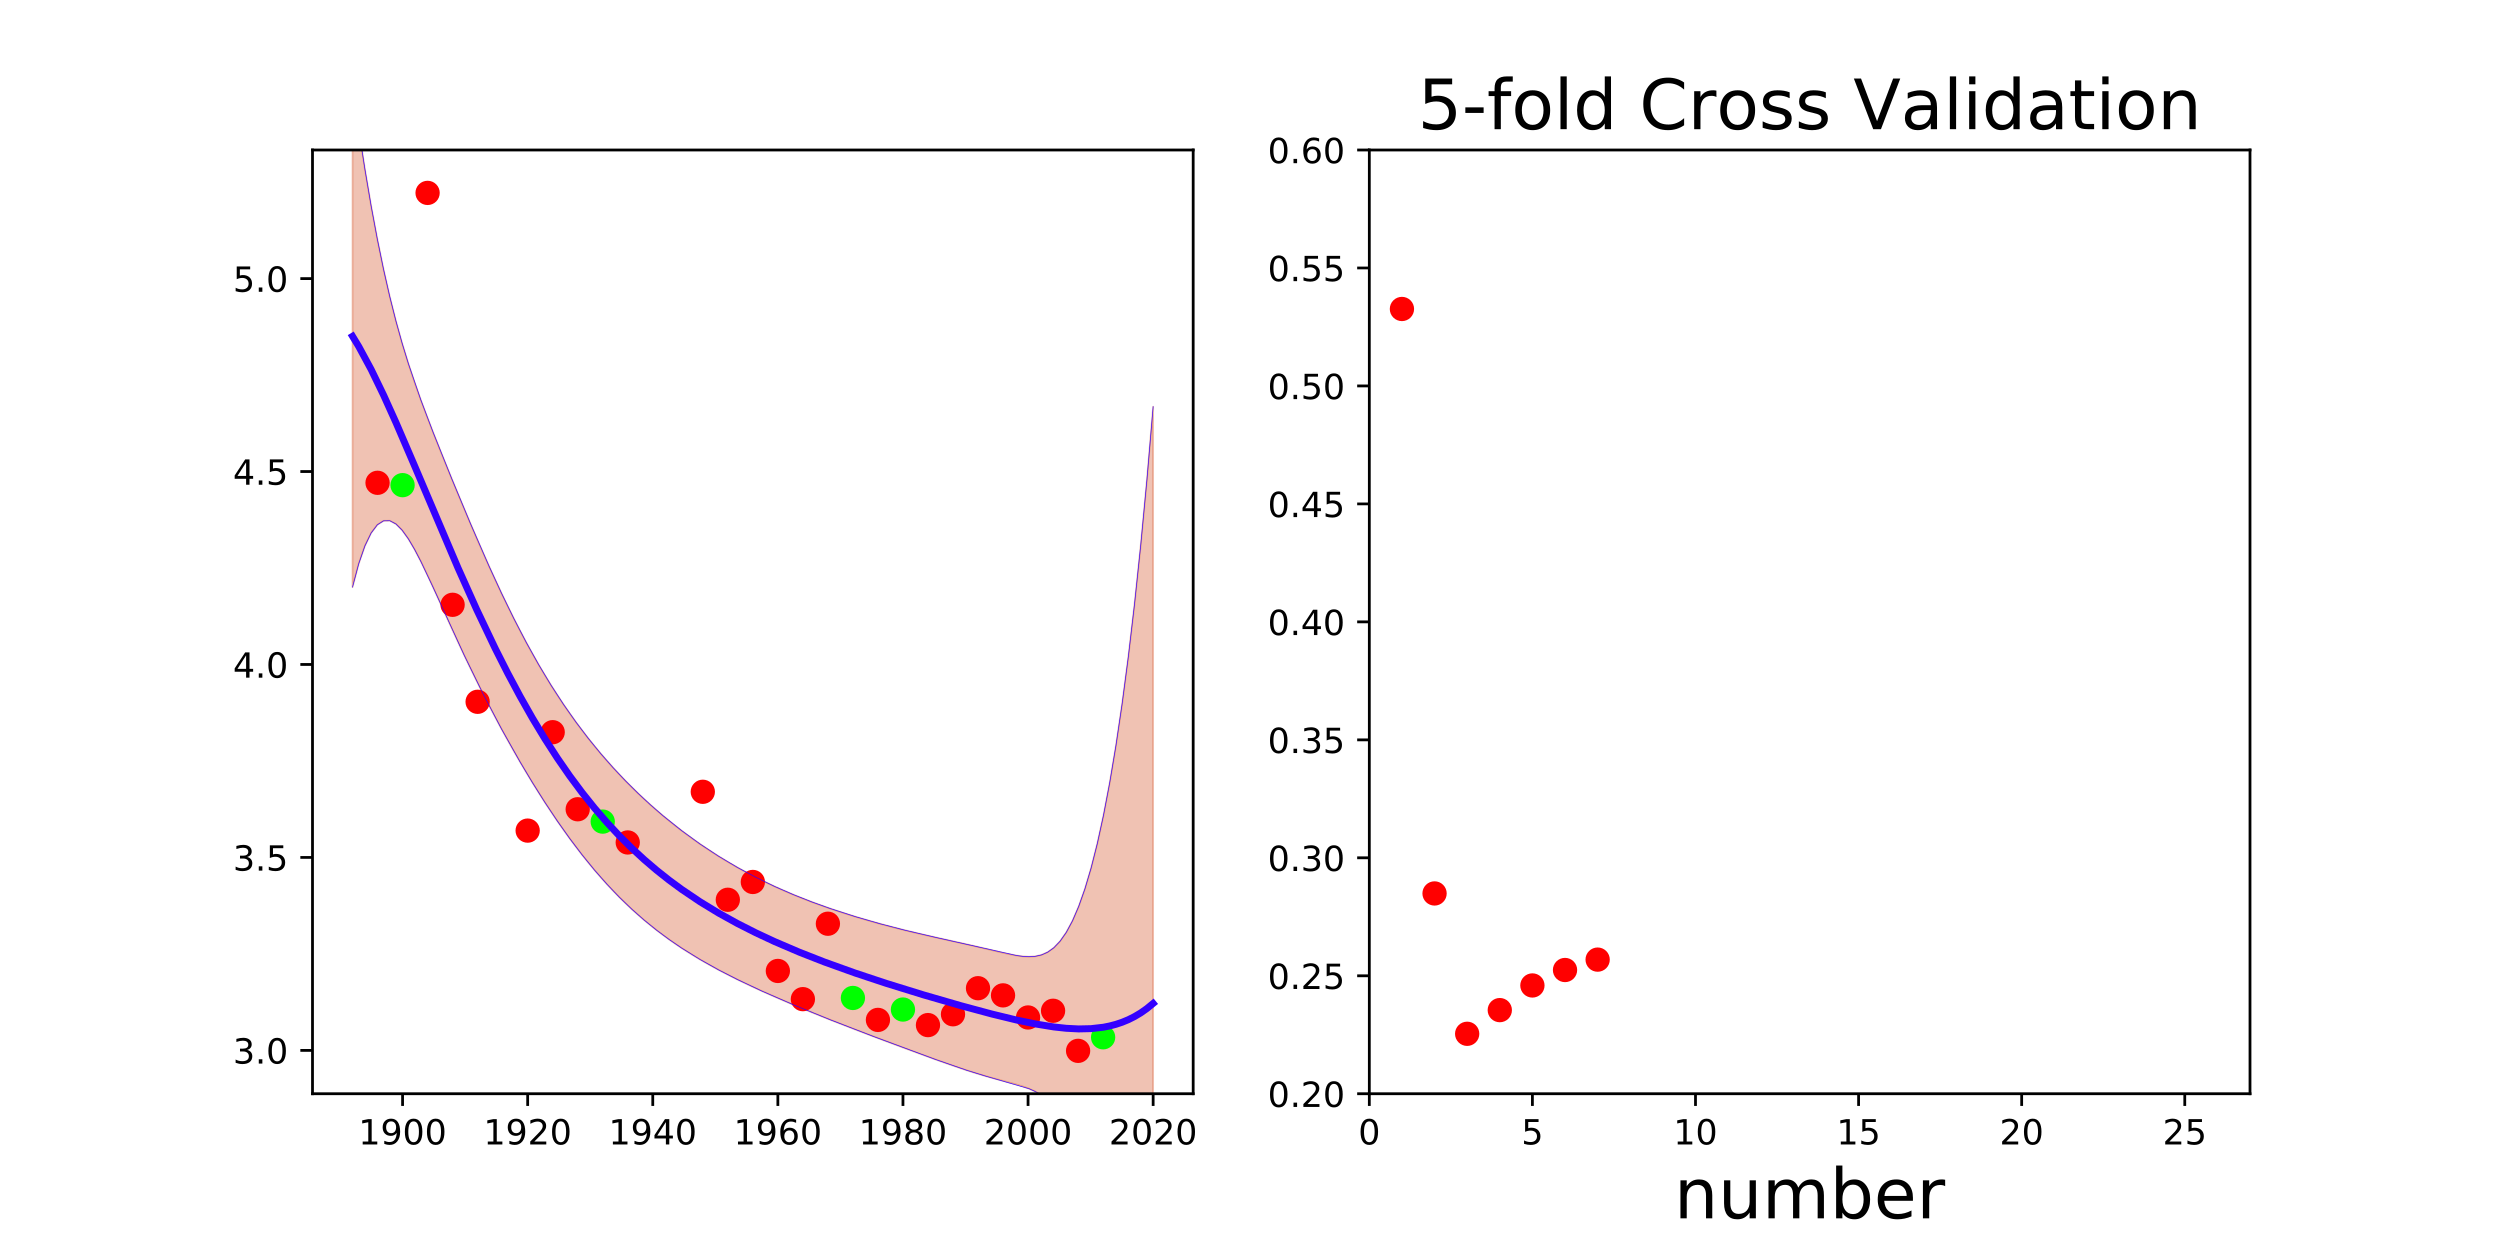 <?xml version="1.0" encoding="utf-8" standalone="no"?>
<!DOCTYPE svg PUBLIC "-//W3C//DTD SVG 1.1//EN"
  "http://www.w3.org/Graphics/SVG/1.1/DTD/svg11.dtd">
<!-- Created with matplotlib (http://matplotlib.org/) -->
<svg height="360pt" version="1.1" viewBox="0 0 720 360" width="720pt" xmlns="http://www.w3.org/2000/svg" xmlns:xlink="http://www.w3.org/1999/xlink">
 <defs>
  <style type="text/css">
*{stroke-linecap:butt;stroke-linejoin:round;}
  </style>
 </defs>
 <g id="figure_1">
  <g id="patch_1">
   <path d="M 0 360 
L 720 360 
L 720 0 
L 0 0 
z
" style="fill:none;"/>
  </g>
  <g id="axes_1">
   <g id="patch_2">
    <path d="M 90 315 
L 343.636 315 
L 343.636 43.2 
L 90 43.2 
z
" style="fill:none;"/>
   </g>
   <g id="patch_3">
    <path clip-path="url(#p2cf8c1732e)" d="M 101.529 24.621 
L 103.316 37.223 
L 105.104 48.766 
L 106.891 59.304 
L 108.679 68.886 
L 110.466 77.567 
L 112.254 85.406 
L 114.041 92.48 
L 115.828 98.879 
L 117.616 104.713 
L 119.403 110.095 
L 121.191 115.138 
L 122.978 119.937 
L 124.766 124.569 
L 126.553 129.089 
L 128.34 133.53 
L 130.128 137.915 
L 131.915 142.25 
L 133.703 146.536 
L 135.49 150.769 
L 137.278 154.94 
L 139.065 159.04 
L 140.852 163.059 
L 142.64 166.988 
L 144.427 170.818 
L 146.215 174.542 
L 148.002 178.155 
L 149.79 181.652 
L 151.577 185.031 
L 153.364 188.292 
L 155.152 191.435 
L 156.939 194.461 
L 158.727 197.373 
L 160.514 200.174 
L 162.302 202.869 
L 164.089 205.461 
L 165.876 207.956 
L 167.664 210.357 
L 169.451 212.67 
L 171.239 214.898 
L 173.026 217.046 
L 174.814 219.118 
L 176.601 221.117 
L 178.388 223.048 
L 180.176 224.914 
L 181.963 226.717 
L 183.751 228.46 
L 185.538 230.146 
L 187.326 231.777 
L 189.113 233.356 
L 190.9 234.884 
L 192.688 236.363 
L 194.475 237.795 
L 196.263 239.181 
L 198.05 240.523 
L 199.838 241.821 
L 201.625 243.078 
L 203.412 244.294 
L 205.2 245.471 
L 206.987 246.609 
L 208.775 247.709 
L 210.562 248.774 
L 212.35 249.802 
L 214.137 250.796 
L 215.924 251.757 
L 217.712 252.685 
L 219.499 253.582 
L 221.287 254.448 
L 223.074 255.285 
L 224.862 256.093 
L 226.649 256.875 
L 228.436 257.63 
L 230.224 258.36 
L 232.011 259.066 
L 233.799 259.75 
L 235.586 260.411 
L 237.374 261.053 
L 239.161 261.674 
L 240.948 262.277 
L 242.736 262.862 
L 244.523 263.43 
L 246.311 263.981 
L 248.098 264.518 
L 249.886 265.04 
L 251.673 265.547 
L 253.461 266.042 
L 255.248 266.523 
L 257.035 266.992 
L 258.823 267.449 
L 260.61 267.895 
L 262.398 268.33 
L 264.185 268.756 
L 265.973 269.173 
L 267.76 269.582 
L 269.547 269.985 
L 271.335 270.384 
L 273.122 270.781 
L 274.91 271.176 
L 276.697 271.574 
L 278.485 271.975 
L 280.272 272.382 
L 282.059 272.796 
L 283.847 273.215 
L 285.634 273.639 
L 287.422 274.062 
L 289.209 274.473 
L 290.997 274.857 
L 292.784 275.188 
L 294.571 275.429 
L 296.359 275.528 
L 298.146 275.418 
L 299.934 275.016 
L 301.721 274.225 
L 303.509 272.944 
L 305.296 271.073 
L 307.083 268.52 
L 308.871 265.205 
L 310.658 261.057 
L 312.446 256.01 
L 314.233 249.997 
L 316.021 242.946 
L 317.808 234.781 
L 319.595 225.417 
L 321.383 214.758 
L 323.17 202.702 
L 324.958 189.135 
L 326.745 173.933 
L 328.533 156.963 
L 330.32 138.08 
L 332.107 117.131 
L 332.107 460.843 
L 330.32 442.824 
L 328.533 426.455 
L 326.745 411.619 
L 324.958 398.207 
L 323.17 386.117 
L 321.383 375.257 
L 319.595 365.539 
L 317.808 356.886 
L 316.021 349.227 
L 314.233 342.497 
L 312.446 336.64 
L 310.658 331.601 
L 308.871 327.331 
L 307.083 323.777 
L 305.296 320.882 
L 303.509 318.577 
L 301.721 316.782 
L 299.934 315.407 
L 298.146 314.359 
L 296.359 313.549 
L 294.571 312.901 
L 292.784 312.352 
L 290.997 311.858 
L 289.209 311.386 
L 287.422 310.914 
L 285.634 310.429 
L 283.847 309.924 
L 282.059 309.396 
L 280.272 308.846 
L 278.485 308.273 
L 276.697 307.682 
L 274.91 307.074 
L 273.122 306.453 
L 271.335 305.82 
L 269.547 305.179 
L 267.76 304.531 
L 265.973 303.879 
L 264.185 303.222 
L 262.398 302.562 
L 260.61 301.9 
L 258.823 301.235 
L 257.035 300.569 
L 255.248 299.9 
L 253.461 299.228 
L 251.673 298.554 
L 249.886 297.876 
L 248.098 297.195 
L 246.311 296.511 
L 244.523 295.821 
L 242.736 295.127 
L 240.948 294.428 
L 239.161 293.723 
L 237.374 293.013 
L 235.586 292.296 
L 233.799 291.572 
L 232.011 290.842 
L 230.224 290.103 
L 228.436 289.356 
L 226.649 288.6 
L 224.862 287.834 
L 223.074 287.057 
L 221.287 286.268 
L 219.499 285.466 
L 217.712 284.65 
L 215.924 283.818 
L 214.137 282.968 
L 212.35 282.099 
L 210.562 281.208 
L 208.775 280.294 
L 206.987 279.354 
L 205.2 278.385 
L 203.412 277.385 
L 201.625 276.351 
L 199.838 275.28 
L 198.05 274.17 
L 196.263 273.017 
L 194.475 271.817 
L 192.688 270.568 
L 190.9 269.267 
L 189.113 267.91 
L 187.326 266.494 
L 185.538 265.015 
L 183.751 263.471 
L 181.963 261.859 
L 180.176 260.176 
L 178.388 258.42 
L 176.601 256.588 
L 174.814 254.677 
L 173.026 252.687 
L 171.239 250.617 
L 169.451 248.464 
L 167.664 246.229 
L 165.876 243.912 
L 164.089 241.512 
L 162.302 239.031 
L 160.514 236.468 
L 158.727 233.826 
L 156.939 231.106 
L 155.152 228.308 
L 153.364 225.435 
L 151.577 222.486 
L 149.79 219.462 
L 148.002 216.364 
L 146.215 213.19 
L 144.427 209.939 
L 142.64 206.611 
L 140.852 203.203 
L 139.065 199.713 
L 137.278 196.139 
L 135.49 192.482 
L 133.703 188.744 
L 131.915 184.928 
L 130.128 181.046 
L 128.34 177.114 
L 126.553 173.16 
L 124.766 169.226 
L 122.978 165.371 
L 121.191 161.676 
L 119.403 158.247 
L 117.616 155.213 
L 115.828 152.72 
L 114.041 150.922 
L 112.254 149.97 
L 110.466 150.002 
L 108.679 151.143 
L 106.891 153.509 
L 105.104 157.211 
L 103.316 162.362 
L 101.529 169.083 
z
" style="fill:#cc3300;opacity:0.3;stroke:#cc3300;stroke-linejoin:miter;stroke-width:0.5;"/>
   </g>
   <g id="matplotlib.axis_1">
    <g id="xtick_1">
     <g id="line2d_1">
      <defs>
       <path d="M 0 0 
L 0 3.5 
" id="m8cf8763499" style="stroke:#000000;stroke-width:0.8;"/>
      </defs>
      <g>
       <use style="stroke:#000000;stroke-width:0.8;" x="115.94" xlink:href="#m8cf8763499" y="315"/>
      </g>
     </g>
     <g id="text_1">
      <!-- 1900 -->
      <defs>
       <path d="M 12.406 8.297 
L 28.516 8.297 
L 28.516 63.922 
L 10.984 60.406 
L 10.984 69.391 
L 28.422 72.906 
L 38.281 72.906 
L 38.281 8.297 
L 54.391 8.297 
L 54.391 0 
L 12.406 0 
z
" id="DejaVuSans-31"/>
       <path d="M 10.984 1.516 
L 10.984 10.5 
Q 14.703 8.734 18.5 7.812 
Q 22.312 6.891 25.984 6.891 
Q 35.75 6.891 40.891 13.453 
Q 46.047 20.016 46.781 33.406 
Q 43.953 29.203 39.594 26.953 
Q 35.25 24.703 29.984 24.703 
Q 19.047 24.703 12.672 31.312 
Q 6.297 37.938 6.297 49.422 
Q 6.297 60.641 12.938 67.422 
Q 19.578 74.219 30.609 74.219 
Q 43.266 74.219 49.922 64.516 
Q 56.594 54.828 56.594 36.375 
Q 56.594 19.141 48.406 8.859 
Q 40.234 -1.422 26.422 -1.422 
Q 22.703 -1.422 18.891 -0.688 
Q 15.094 0.047 10.984 1.516 
z
M 30.609 32.422 
Q 37.25 32.422 41.125 36.953 
Q 45.016 41.5 45.016 49.422 
Q 45.016 57.281 41.125 61.844 
Q 37.25 66.406 30.609 66.406 
Q 23.969 66.406 20.094 61.844 
Q 16.219 57.281 16.219 49.422 
Q 16.219 41.5 20.094 36.953 
Q 23.969 32.422 30.609 32.422 
z
" id="DejaVuSans-39"/>
       <path d="M 31.781 66.406 
Q 24.172 66.406 20.328 58.906 
Q 16.5 51.422 16.5 36.375 
Q 16.5 21.391 20.328 13.891 
Q 24.172 6.391 31.781 6.391 
Q 39.453 6.391 43.281 13.891 
Q 47.125 21.391 47.125 36.375 
Q 47.125 51.422 43.281 58.906 
Q 39.453 66.406 31.781 66.406 
z
M 31.781 74.219 
Q 44.047 74.219 50.516 64.516 
Q 56.984 54.828 56.984 36.375 
Q 56.984 17.969 50.516 8.266 
Q 44.047 -1.422 31.781 -1.422 
Q 19.531 -1.422 13.062 8.266 
Q 6.594 17.969 6.594 36.375 
Q 6.594 54.828 13.062 64.516 
Q 19.531 74.219 31.781 74.219 
z
" id="DejaVuSans-30"/>
      </defs>
      <g transform="translate(103.215 329.598)scale(0.1 -0.1)">
       <use xlink:href="#DejaVuSans-31"/>
       <use x="63.623" xlink:href="#DejaVuSans-39"/>
       <use x="127.246" xlink:href="#DejaVuSans-30"/>
       <use x="190.869" xlink:href="#DejaVuSans-30"/>
      </g>
     </g>
    </g>
    <g id="xtick_2">
     <g id="line2d_2">
      <g>
       <use style="stroke:#000000;stroke-width:0.8;" x="151.968" xlink:href="#m8cf8763499" y="315"/>
      </g>
     </g>
     <g id="text_2">
      <!-- 1920 -->
      <defs>
       <path d="M 19.188 8.297 
L 53.609 8.297 
L 53.609 0 
L 7.328 0 
L 7.328 8.297 
Q 12.938 14.109 22.625 23.891 
Q 32.328 33.688 34.812 36.531 
Q 39.547 41.844 41.422 45.531 
Q 43.312 49.219 43.312 52.781 
Q 43.312 58.594 39.234 62.25 
Q 35.156 65.922 28.609 65.922 
Q 23.969 65.922 18.812 64.312 
Q 13.672 62.703 7.812 59.422 
L 7.812 69.391 
Q 13.766 71.781 18.938 73 
Q 24.125 74.219 28.422 74.219 
Q 39.75 74.219 46.484 68.547 
Q 53.219 62.891 53.219 53.422 
Q 53.219 48.922 51.531 44.891 
Q 49.859 40.875 45.406 35.406 
Q 44.188 33.984 37.641 27.219 
Q 31.109 20.453 19.188 8.297 
z
" id="DejaVuSans-32"/>
      </defs>
      <g transform="translate(139.243 329.598)scale(0.1 -0.1)">
       <use xlink:href="#DejaVuSans-31"/>
       <use x="63.623" xlink:href="#DejaVuSans-39"/>
       <use x="127.246" xlink:href="#DejaVuSans-32"/>
       <use x="190.869" xlink:href="#DejaVuSans-30"/>
      </g>
     </g>
    </g>
    <g id="xtick_3">
     <g id="line2d_3">
      <g>
       <use style="stroke:#000000;stroke-width:0.8;" x="187.996" xlink:href="#m8cf8763499" y="315"/>
      </g>
     </g>
     <g id="text_3">
      <!-- 1940 -->
      <defs>
       <path d="M 37.797 64.312 
L 12.891 25.391 
L 37.797 25.391 
z
M 35.203 72.906 
L 47.609 72.906 
L 47.609 25.391 
L 58.016 25.391 
L 58.016 17.188 
L 47.609 17.188 
L 47.609 0 
L 37.797 0 
L 37.797 17.188 
L 4.891 17.188 
L 4.891 26.703 
z
" id="DejaVuSans-34"/>
      </defs>
      <g transform="translate(175.271 329.598)scale(0.1 -0.1)">
       <use xlink:href="#DejaVuSans-31"/>
       <use x="63.623" xlink:href="#DejaVuSans-39"/>
       <use x="127.246" xlink:href="#DejaVuSans-34"/>
       <use x="190.869" xlink:href="#DejaVuSans-30"/>
      </g>
     </g>
    </g>
    <g id="xtick_4">
     <g id="line2d_4">
      <g>
       <use style="stroke:#000000;stroke-width:0.8;" x="224.024" xlink:href="#m8cf8763499" y="315"/>
      </g>
     </g>
     <g id="text_4">
      <!-- 1960 -->
      <defs>
       <path d="M 33.016 40.375 
Q 26.375 40.375 22.484 35.828 
Q 18.609 31.297 18.609 23.391 
Q 18.609 15.531 22.484 10.953 
Q 26.375 6.391 33.016 6.391 
Q 39.656 6.391 43.531 10.953 
Q 47.406 15.531 47.406 23.391 
Q 47.406 31.297 43.531 35.828 
Q 39.656 40.375 33.016 40.375 
z
M 52.594 71.297 
L 52.594 62.312 
Q 48.875 64.062 45.094 64.984 
Q 41.312 65.922 37.594 65.922 
Q 27.828 65.922 22.672 59.328 
Q 17.531 52.734 16.797 39.406 
Q 19.672 43.656 24.016 45.922 
Q 28.375 48.188 33.594 48.188 
Q 44.578 48.188 50.953 41.516 
Q 57.328 34.859 57.328 23.391 
Q 57.328 12.156 50.688 5.359 
Q 44.047 -1.422 33.016 -1.422 
Q 20.359 -1.422 13.672 8.266 
Q 6.984 17.969 6.984 36.375 
Q 6.984 53.656 15.188 63.938 
Q 23.391 74.219 37.203 74.219 
Q 40.922 74.219 44.703 73.484 
Q 48.484 72.75 52.594 71.297 
z
" id="DejaVuSans-36"/>
      </defs>
      <g transform="translate(211.299 329.598)scale(0.1 -0.1)">
       <use xlink:href="#DejaVuSans-31"/>
       <use x="63.623" xlink:href="#DejaVuSans-39"/>
       <use x="127.246" xlink:href="#DejaVuSans-36"/>
       <use x="190.869" xlink:href="#DejaVuSans-30"/>
      </g>
     </g>
    </g>
    <g id="xtick_5">
     <g id="line2d_5">
      <g>
       <use style="stroke:#000000;stroke-width:0.8;" x="260.052" xlink:href="#m8cf8763499" y="315"/>
      </g>
     </g>
     <g id="text_5">
      <!-- 1980 -->
      <defs>
       <path d="M 31.781 34.625 
Q 24.75 34.625 20.719 30.859 
Q 16.703 27.094 16.703 20.516 
Q 16.703 13.922 20.719 10.156 
Q 24.75 6.391 31.781 6.391 
Q 38.812 6.391 42.859 10.172 
Q 46.922 13.969 46.922 20.516 
Q 46.922 27.094 42.891 30.859 
Q 38.875 34.625 31.781 34.625 
z
M 21.922 38.812 
Q 15.578 40.375 12.031 44.719 
Q 8.5 49.078 8.5 55.328 
Q 8.5 64.062 14.719 69.141 
Q 20.953 74.219 31.781 74.219 
Q 42.672 74.219 48.875 69.141 
Q 55.078 64.062 55.078 55.328 
Q 55.078 49.078 51.531 44.719 
Q 48 40.375 41.703 38.812 
Q 48.828 37.156 52.797 32.312 
Q 56.781 27.484 56.781 20.516 
Q 56.781 9.906 50.312 4.234 
Q 43.844 -1.422 31.781 -1.422 
Q 19.734 -1.422 13.25 4.234 
Q 6.781 9.906 6.781 20.516 
Q 6.781 27.484 10.781 32.312 
Q 14.797 37.156 21.922 38.812 
z
M 18.312 54.391 
Q 18.312 48.734 21.844 45.562 
Q 25.391 42.391 31.781 42.391 
Q 38.141 42.391 41.719 45.562 
Q 45.312 48.734 45.312 54.391 
Q 45.312 60.062 41.719 63.234 
Q 38.141 66.406 31.781 66.406 
Q 25.391 66.406 21.844 63.234 
Q 18.312 60.062 18.312 54.391 
z
" id="DejaVuSans-38"/>
      </defs>
      <g transform="translate(247.327 329.598)scale(0.1 -0.1)">
       <use xlink:href="#DejaVuSans-31"/>
       <use x="63.623" xlink:href="#DejaVuSans-39"/>
       <use x="127.246" xlink:href="#DejaVuSans-38"/>
       <use x="190.869" xlink:href="#DejaVuSans-30"/>
      </g>
     </g>
    </g>
    <g id="xtick_6">
     <g id="line2d_6">
      <g>
       <use style="stroke:#000000;stroke-width:0.8;" x="296.08" xlink:href="#m8cf8763499" y="315"/>
      </g>
     </g>
     <g id="text_6">
      <!-- 2000 -->
      <g transform="translate(283.355 329.598)scale(0.1 -0.1)">
       <use xlink:href="#DejaVuSans-32"/>
       <use x="63.623" xlink:href="#DejaVuSans-30"/>
       <use x="127.246" xlink:href="#DejaVuSans-30"/>
       <use x="190.869" xlink:href="#DejaVuSans-30"/>
      </g>
     </g>
    </g>
    <g id="xtick_7">
     <g id="line2d_7">
      <g>
       <use style="stroke:#000000;stroke-width:0.8;" x="332.107" xlink:href="#m8cf8763499" y="315"/>
      </g>
     </g>
     <g id="text_7">
      <!-- 2020 -->
      <g transform="translate(319.382 329.598)scale(0.1 -0.1)">
       <use xlink:href="#DejaVuSans-32"/>
       <use x="63.623" xlink:href="#DejaVuSans-30"/>
       <use x="127.246" xlink:href="#DejaVuSans-32"/>
       <use x="190.869" xlink:href="#DejaVuSans-30"/>
      </g>
     </g>
    </g>
   </g>
   <g id="matplotlib.axis_2">
    <g id="ytick_1">
     <g id="line2d_8">
      <defs>
       <path d="M 0 0 
L -3.5 0 
" id="md265cb7688" style="stroke:#000000;stroke-width:0.8;"/>
      </defs>
      <g>
       <use style="stroke:#000000;stroke-width:0.8;" x="90" xlink:href="#md265cb7688" y="302.509"/>
      </g>
     </g>
     <g id="text_8">
      <!-- 3.0 -->
      <defs>
       <path d="M 40.578 39.312 
Q 47.656 37.797 51.625 33 
Q 55.609 28.219 55.609 21.188 
Q 55.609 10.406 48.188 4.484 
Q 40.766 -1.422 27.094 -1.422 
Q 22.516 -1.422 17.656 -0.516 
Q 12.797 0.391 7.625 2.203 
L 7.625 11.719 
Q 11.719 9.328 16.594 8.109 
Q 21.484 6.891 26.812 6.891 
Q 36.078 6.891 40.938 10.547 
Q 45.797 14.203 45.797 21.188 
Q 45.797 27.641 41.281 31.266 
Q 36.766 34.906 28.719 34.906 
L 20.219 34.906 
L 20.219 43.016 
L 29.109 43.016 
Q 36.375 43.016 40.234 45.922 
Q 44.094 48.828 44.094 54.297 
Q 44.094 59.906 40.109 62.906 
Q 36.141 65.922 28.719 65.922 
Q 24.656 65.922 20.016 65.031 
Q 15.375 64.156 9.812 62.312 
L 9.812 71.094 
Q 15.438 72.656 20.344 73.438 
Q 25.25 74.219 29.594 74.219 
Q 40.828 74.219 47.359 69.109 
Q 53.906 64.016 53.906 55.328 
Q 53.906 49.266 50.438 45.094 
Q 46.969 40.922 40.578 39.312 
z
" id="DejaVuSans-33"/>
       <path d="M 10.688 12.406 
L 21 12.406 
L 21 0 
L 10.688 0 
z
" id="DejaVuSans-2e"/>
      </defs>
      <g transform="translate(67.097 306.309)scale(0.1 -0.1)">
       <use xlink:href="#DejaVuSans-33"/>
       <use x="63.623" xlink:href="#DejaVuSans-2e"/>
       <use x="95.41" xlink:href="#DejaVuSans-30"/>
      </g>
     </g>
    </g>
    <g id="ytick_2">
     <g id="line2d_9">
      <g>
       <use style="stroke:#000000;stroke-width:0.8;" x="90" xlink:href="#md265cb7688" y="246.941"/>
      </g>
     </g>
     <g id="text_9">
      <!-- 3.5 -->
      <defs>
       <path d="M 10.797 72.906 
L 49.516 72.906 
L 49.516 64.594 
L 19.828 64.594 
L 19.828 46.734 
Q 21.969 47.469 24.109 47.828 
Q 26.266 48.188 28.422 48.188 
Q 40.625 48.188 47.75 41.5 
Q 54.891 34.812 54.891 23.391 
Q 54.891 11.625 47.562 5.094 
Q 40.234 -1.422 26.906 -1.422 
Q 22.312 -1.422 17.547 -0.641 
Q 12.797 0.141 7.719 1.703 
L 7.719 11.625 
Q 12.109 9.234 16.797 8.062 
Q 21.484 6.891 26.703 6.891 
Q 35.156 6.891 40.078 11.328 
Q 45.016 15.766 45.016 23.391 
Q 45.016 31 40.078 35.438 
Q 35.156 39.891 26.703 39.891 
Q 22.75 39.891 18.812 39.016 
Q 14.891 38.141 10.797 36.281 
z
" id="DejaVuSans-35"/>
      </defs>
      <g transform="translate(67.097 250.74)scale(0.1 -0.1)">
       <use xlink:href="#DejaVuSans-33"/>
       <use x="63.623" xlink:href="#DejaVuSans-2e"/>
       <use x="95.41" xlink:href="#DejaVuSans-35"/>
      </g>
     </g>
    </g>
    <g id="ytick_3">
     <g id="line2d_10">
      <g>
       <use style="stroke:#000000;stroke-width:0.8;" x="90" xlink:href="#md265cb7688" y="191.373"/>
      </g>
     </g>
     <g id="text_10">
      <!-- 4.0 -->
      <g transform="translate(67.097 195.172)scale(0.1 -0.1)">
       <use xlink:href="#DejaVuSans-34"/>
       <use x="63.623" xlink:href="#DejaVuSans-2e"/>
       <use x="95.41" xlink:href="#DejaVuSans-30"/>
      </g>
     </g>
    </g>
    <g id="ytick_4">
     <g id="line2d_11">
      <g>
       <use style="stroke:#000000;stroke-width:0.8;" x="90" xlink:href="#md265cb7688" y="135.804"/>
      </g>
     </g>
     <g id="text_11">
      <!-- 4.5 -->
      <g transform="translate(67.097 139.604)scale(0.1 -0.1)">
       <use xlink:href="#DejaVuSans-34"/>
       <use x="63.623" xlink:href="#DejaVuSans-2e"/>
       <use x="95.41" xlink:href="#DejaVuSans-35"/>
      </g>
     </g>
    </g>
    <g id="ytick_5">
     <g id="line2d_12">
      <g>
       <use style="stroke:#000000;stroke-width:0.8;" x="90" xlink:href="#md265cb7688" y="80.236"/>
      </g>
     </g>
     <g id="text_12">
      <!-- 5.0 -->
      <g transform="translate(67.097 84.035)scale(0.1 -0.1)">
       <use xlink:href="#DejaVuSans-35"/>
       <use x="63.623" xlink:href="#DejaVuSans-2e"/>
       <use x="95.41" xlink:href="#DejaVuSans-30"/>
      </g>
     </g>
    </g>
   </g>
   <g id="line2d_13">
    <defs>
     <path d="M 0 3 
C 0.796 3 1.559 2.684 2.121 2.121 
C 2.684 1.559 3 0.796 3 0 
C 3 -0.796 2.684 -1.559 2.121 -2.121 
C 1.559 -2.684 0.796 -3 0 -3 
C -0.796 -3 -1.559 -2.684 -2.121 -2.121 
C -2.684 -1.559 -3 -0.796 -3 0 
C -3 0.796 -2.684 1.559 -2.121 2.121 
C -1.559 2.684 -0.796 3 0 3 
z
" id="mf64eb05248" style="stroke:#ff0000;"/>
    </defs>
    <g clip-path="url(#p2cf8c1732e)">
     <use style="fill:#ff0000;stroke:#ff0000;" x="303.285" xlink:href="#mf64eb05248" y="291.1"/>
     <use style="fill:#ff0000;stroke:#ff0000;" x="267.257" xlink:href="#mf64eb05248" y="295.227"/>
     <use style="fill:#ff0000;stroke:#ff0000;" x="202.407" xlink:href="#mf64eb05248" y="228.036"/>
     <use style="fill:#ff0000;stroke:#ff0000;" x="288.874" xlink:href="#mf64eb05248" y="286.667"/>
     <use style="fill:#ff0000;stroke:#ff0000;" x="108.735" xlink:href="#mf64eb05248" y="139.046"/>
     <use style="fill:#ff0000;stroke:#ff0000;" x="159.174" xlink:href="#mf64eb05248" y="210.872"/>
     <use style="fill:#ff0000;stroke:#ff0000;" x="130.351" xlink:href="#mf64eb05248" y="174.182"/>
     <use style="fill:#ff0000;stroke:#ff0000;" x="238.435" xlink:href="#mf64eb05248" y="266.035"/>
     <use style="fill:#ff0000;stroke:#ff0000;" x="151.968" xlink:href="#mf64eb05248" y="239.216"/>
     <use style="fill:#ff0000;stroke:#ff0000;" x="252.846" xlink:href="#mf64eb05248" y="293.734"/>
     <use style="fill:#ff0000;stroke:#ff0000;" x="274.463" xlink:href="#mf64eb05248" y="292.11"/>
     <use style="fill:#ff0000;stroke:#ff0000;" x="137.557" xlink:href="#mf64eb05248" y="202.118"/>
     <use style="fill:#ff0000;stroke:#ff0000;" x="224.024" xlink:href="#mf64eb05248" y="279.634"/>
     <use style="fill:#ff0000;stroke:#ff0000;" x="281.668" xlink:href="#mf64eb05248" y="284.603"/>
     <use style="fill:#ff0000;stroke:#ff0000;" x="310.491" xlink:href="#mf64eb05248" y="302.645"/>
     <use style="fill:#ff0000;stroke:#ff0000;" x="123.146" xlink:href="#mf64eb05248" y="55.555"/>
     <use style="fill:#ff0000;stroke:#ff0000;" x="209.613" xlink:href="#mf64eb05248" y="259.134"/>
     <use style="fill:#ff0000;stroke:#ff0000;" x="296.08" xlink:href="#mf64eb05248" y="293.032"/>
     <use style="fill:#ff0000;stroke:#ff0000;" x="180.79" xlink:href="#mf64eb05248" y="242.628"/>
     <use style="fill:#ff0000;stroke:#ff0000;" x="216.818" xlink:href="#mf64eb05248" y="254.006"/>
     <use style="fill:#ff0000;stroke:#ff0000;" x="166.379" xlink:href="#mf64eb05248" y="233.067"/>
     <use style="fill:#ff0000;stroke:#ff0000;" x="231.229" xlink:href="#mf64eb05248" y="287.755"/>
    </g>
   </g>
   <g id="line2d_14">
    <defs>
     <path d="M 0 3 
C 0.796 3 1.559 2.684 2.121 2.121 
C 2.684 1.559 3 0.796 3 0 
C 3 -0.796 2.684 -1.559 2.121 -2.121 
C 1.559 -2.684 0.796 -3 0 -3 
C -0.796 -3 -1.559 -2.684 -2.121 -2.121 
C -2.684 -1.559 -3 -0.796 -3 0 
C -3 0.796 -2.684 1.559 -2.121 2.121 
C -1.559 2.684 -0.796 3 0 3 
z
" id="m03dde0dfd0" style="stroke:#00ff00;"/>
    </defs>
    <g clip-path="url(#p2cf8c1732e)">
     <use style="fill:#00ff00;stroke:#00ff00;" x="317.696" xlink:href="#m03dde0dfd0" y="298.739"/>
     <use style="fill:#00ff00;stroke:#00ff00;" x="245.64" xlink:href="#m03dde0dfd0" y="287.413"/>
     <use style="fill:#00ff00;stroke:#00ff00;" x="260.052" xlink:href="#m03dde0dfd0" y="290.749"/>
     <use style="fill:#00ff00;stroke:#00ff00;" x="173.585" xlink:href="#m03dde0dfd0" y="236.623"/>
     <use style="fill:#00ff00;stroke:#00ff00;" x="115.94" xlink:href="#m03dde0dfd0" y="139.724"/>
    </g>
   </g>
   <g id="line2d_15">
    <path clip-path="url(#p2cf8c1732e)" d="M 101.529 96.852 
L 103.316 99.792 
L 106.891 106.406 
L 110.466 113.784 
L 114.041 121.701 
L 119.403 134.171 
L 131.915 163.589 
L 137.278 175.54 
L 142.64 186.8 
L 146.215 193.866 
L 149.79 200.557 
L 153.364 206.863 
L 156.939 212.783 
L 160.514 218.321 
L 164.089 223.487 
L 167.664 228.293 
L 171.239 232.757 
L 174.814 236.897 
L 178.388 240.734 
L 181.963 244.288 
L 185.538 247.581 
L 189.113 250.633 
L 192.688 253.466 
L 196.263 256.099 
L 201.625 259.715 
L 206.987 262.981 
L 212.35 265.951 
L 217.712 268.668 
L 223.074 271.171 
L 230.224 274.231 
L 237.374 277.033 
L 246.311 280.246 
L 255.248 283.211 
L 265.973 286.526 
L 276.697 289.628 
L 285.634 292.034 
L 292.784 293.77 
L 298.146 294.888 
L 303.509 295.76 
L 307.083 296.148 
L 310.658 296.329 
L 314.233 296.247 
L 317.808 295.834 
L 319.595 295.478 
L 321.383 295.008 
L 323.17 294.41 
L 324.958 293.671 
L 326.745 292.776 
L 328.533 291.709 
L 330.32 290.452 
L 332.107 288.987 
L 332.107 288.987 
" style="fill:none;stroke:#3300ff;stroke-linecap:square;stroke-width:2;"/>
   </g>
   <g id="line2d_16">
    <path clip-path="url(#p2cf8c1732e)" d="M 101.529 24.621 
L 103.316 37.223 
L 105.104 48.766 
L 106.891 59.304 
L 108.679 68.886 
L 110.466 77.567 
L 112.254 85.406 
L 114.041 92.48 
L 115.828 98.879 
L 117.616 104.713 
L 121.191 115.138 
L 124.766 124.569 
L 130.128 137.915 
L 135.49 150.769 
L 140.852 163.059 
L 144.427 170.818 
L 148.002 178.155 
L 151.577 185.031 
L 155.152 191.435 
L 158.727 197.373 
L 162.302 202.869 
L 165.876 207.956 
L 169.451 212.67 
L 173.026 217.046 
L 176.601 221.117 
L 180.176 224.914 
L 183.751 228.46 
L 187.326 231.777 
L 190.9 234.884 
L 196.263 239.181 
L 201.625 243.078 
L 206.987 246.609 
L 212.35 249.802 
L 217.712 252.685 
L 223.074 255.285 
L 228.436 257.63 
L 233.799 259.75 
L 239.161 261.674 
L 246.311 263.981 
L 253.461 266.042 
L 260.61 267.895 
L 269.547 269.985 
L 292.784 275.188 
L 294.571 275.429 
L 296.359 275.528 
L 298.146 275.418 
L 299.934 275.016 
L 301.721 274.225 
L 303.509 272.944 
L 305.296 271.073 
L 307.083 268.52 
L 308.871 265.205 
L 310.658 261.057 
L 312.446 256.01 
L 314.233 249.997 
L 316.021 242.946 
L 317.808 234.781 
L 319.595 225.417 
L 321.383 214.758 
L 323.17 202.702 
L 324.958 189.135 
L 326.745 173.933 
L 328.533 156.963 
L 330.32 138.08 
L 332.107 117.131 
L 332.107 117.131 
" style="fill:none;stroke:#3300ff;stroke-linecap:square;stroke-width:0.2;"/>
   </g>
   <g id="line2d_17">
    <path clip-path="url(#p2cf8c1732e)" d="M 101.529 169.083 
L 103.316 162.362 
L 105.104 157.211 
L 106.891 153.509 
L 108.679 151.143 
L 110.466 150.002 
L 112.254 149.97 
L 114.041 150.922 
L 115.828 152.72 
L 117.616 155.213 
L 119.403 158.247 
L 121.191 161.676 
L 124.766 169.226 
L 133.703 188.744 
L 139.065 199.713 
L 144.427 209.939 
L 149.79 219.462 
L 153.364 225.435 
L 156.939 231.106 
L 160.514 236.468 
L 164.089 241.512 
L 167.664 246.229 
L 171.239 250.617 
L 174.814 254.677 
L 178.388 258.42 
L 181.963 261.859 
L 185.538 265.015 
L 189.113 267.91 
L 192.688 270.568 
L 196.263 273.017 
L 201.625 276.351 
L 206.987 279.354 
L 212.35 282.099 
L 219.499 285.466 
L 228.436 289.356 
L 239.161 293.723 
L 251.673 298.554 
L 269.547 305.179 
L 278.485 308.273 
L 283.847 309.924 
L 296.359 313.549 
L 298.146 314.359 
L 299.934 315.407 
L 301.721 316.782 
L 303.509 318.577 
L 305.296 320.882 
L 307.083 323.777 
L 308.871 327.331 
L 310.658 331.601 
L 312.446 336.64 
L 314.233 342.497 
L 316.021 349.227 
L 318.658 361 
L 318.658 361 
" style="fill:none;stroke:#3300ff;stroke-linecap:square;stroke-width:0.2;"/>
   </g>
   <g id="patch_4">
    <path d="M 90 315 
L 90 43.2 
" style="fill:none;stroke:#000000;stroke-linecap:square;stroke-linejoin:miter;stroke-width:0.8;"/>
   </g>
   <g id="patch_5">
    <path d="M 343.636 315 
L 343.636 43.2 
" style="fill:none;stroke:#000000;stroke-linecap:square;stroke-linejoin:miter;stroke-width:0.8;"/>
   </g>
   <g id="patch_6">
    <path d="M 90 315 
L 343.636 315 
" style="fill:none;stroke:#000000;stroke-linecap:square;stroke-linejoin:miter;stroke-width:0.8;"/>
   </g>
   <g id="patch_7">
    <path d="M 90 43.2 
L 343.636 43.2 
" style="fill:none;stroke:#000000;stroke-linecap:square;stroke-linejoin:miter;stroke-width:0.8;"/>
   </g>
  </g>
  <g id="axes_2">
   <g id="patch_8">
    <path d="M 394.364 315 
L 648 315 
L 648 43.2 
L 394.364 43.2 
z
" style="fill:none;"/>
   </g>
   <g id="matplotlib.axis_3">
    <g id="xtick_8">
     <g id="line2d_18">
      <g>
       <use style="stroke:#000000;stroke-width:0.8;" x="394.364" xlink:href="#m8cf8763499" y="315"/>
      </g>
     </g>
     <g id="text_13">
      <!-- 0 -->
      <g transform="translate(391.182 329.598)scale(0.1 -0.1)">
       <use xlink:href="#DejaVuSans-30"/>
      </g>
     </g>
    </g>
    <g id="xtick_9">
     <g id="line2d_19">
      <g>
       <use style="stroke:#000000;stroke-width:0.8;" x="441.333" xlink:href="#m8cf8763499" y="315"/>
      </g>
     </g>
     <g id="text_14">
      <!-- 5 -->
      <g transform="translate(438.152 329.598)scale(0.1 -0.1)">
       <use xlink:href="#DejaVuSans-35"/>
      </g>
     </g>
    </g>
    <g id="xtick_10">
     <g id="line2d_20">
      <g>
       <use style="stroke:#000000;stroke-width:0.8;" x="488.303" xlink:href="#m8cf8763499" y="315"/>
      </g>
     </g>
     <g id="text_15">
      <!-- 10 -->
      <g transform="translate(481.941 329.598)scale(0.1 -0.1)">
       <use xlink:href="#DejaVuSans-31"/>
       <use x="63.623" xlink:href="#DejaVuSans-30"/>
      </g>
     </g>
    </g>
    <g id="xtick_11">
     <g id="line2d_21">
      <g>
       <use style="stroke:#000000;stroke-width:0.8;" x="535.273" xlink:href="#m8cf8763499" y="315"/>
      </g>
     </g>
     <g id="text_16">
      <!-- 15 -->
      <g transform="translate(528.91 329.598)scale(0.1 -0.1)">
       <use xlink:href="#DejaVuSans-31"/>
       <use x="63.623" xlink:href="#DejaVuSans-35"/>
      </g>
     </g>
    </g>
    <g id="xtick_12">
     <g id="line2d_22">
      <g>
       <use style="stroke:#000000;stroke-width:0.8;" x="582.242" xlink:href="#m8cf8763499" y="315"/>
      </g>
     </g>
     <g id="text_17">
      <!-- 20 -->
      <g transform="translate(575.88 329.598)scale(0.1 -0.1)">
       <use xlink:href="#DejaVuSans-32"/>
       <use x="63.623" xlink:href="#DejaVuSans-30"/>
      </g>
     </g>
    </g>
    <g id="xtick_13">
     <g id="line2d_23">
      <g>
       <use style="stroke:#000000;stroke-width:0.8;" x="629.212" xlink:href="#m8cf8763499" y="315"/>
      </g>
     </g>
     <g id="text_18">
      <!-- 25 -->
      <g transform="translate(622.85 329.598)scale(0.1 -0.1)">
       <use xlink:href="#DejaVuSans-32"/>
       <use x="63.623" xlink:href="#DejaVuSans-35"/>
      </g>
     </g>
    </g>
    <g id="text_19">
     <!-- number -->
     <defs>
      <path d="M 54.891 33.016 
L 54.891 0 
L 45.906 0 
L 45.906 32.719 
Q 45.906 40.484 42.875 44.328 
Q 39.844 48.188 33.797 48.188 
Q 26.516 48.188 22.312 43.547 
Q 18.109 38.922 18.109 30.906 
L 18.109 0 
L 9.078 0 
L 9.078 54.688 
L 18.109 54.688 
L 18.109 46.188 
Q 21.344 51.125 25.703 53.562 
Q 30.078 56 35.797 56 
Q 45.219 56 50.047 50.172 
Q 54.891 44.344 54.891 33.016 
z
" id="DejaVuSans-6e"/>
      <path d="M 8.5 21.578 
L 8.5 54.688 
L 17.484 54.688 
L 17.484 21.922 
Q 17.484 14.156 20.5 10.266 
Q 23.531 6.391 29.594 6.391 
Q 36.859 6.391 41.078 11.031 
Q 45.312 15.672 45.312 23.688 
L 45.312 54.688 
L 54.297 54.688 
L 54.297 0 
L 45.312 0 
L 45.312 8.406 
Q 42.047 3.422 37.719 1 
Q 33.406 -1.422 27.688 -1.422 
Q 18.266 -1.422 13.375 4.438 
Q 8.5 10.297 8.5 21.578 
z
M 31.109 56 
z
" id="DejaVuSans-75"/>
      <path d="M 52 44.188 
Q 55.375 50.25 60.062 53.125 
Q 64.75 56 71.094 56 
Q 79.641 56 84.281 50.016 
Q 88.922 44.047 88.922 33.016 
L 88.922 0 
L 79.891 0 
L 79.891 32.719 
Q 79.891 40.578 77.094 44.375 
Q 74.312 48.188 68.609 48.188 
Q 61.625 48.188 57.562 43.547 
Q 53.516 38.922 53.516 30.906 
L 53.516 0 
L 44.484 0 
L 44.484 32.719 
Q 44.484 40.625 41.703 44.406 
Q 38.922 48.188 33.109 48.188 
Q 26.219 48.188 22.156 43.531 
Q 18.109 38.875 18.109 30.906 
L 18.109 0 
L 9.078 0 
L 9.078 54.688 
L 18.109 54.688 
L 18.109 46.188 
Q 21.188 51.219 25.484 53.609 
Q 29.781 56 35.688 56 
Q 41.656 56 45.828 52.969 
Q 50 49.953 52 44.188 
z
" id="DejaVuSans-6d"/>
      <path d="M 48.688 27.297 
Q 48.688 37.203 44.609 42.844 
Q 40.531 48.484 33.406 48.484 
Q 26.266 48.484 22.188 42.844 
Q 18.109 37.203 18.109 27.297 
Q 18.109 17.391 22.188 11.75 
Q 26.266 6.109 33.406 6.109 
Q 40.531 6.109 44.609 11.75 
Q 48.688 17.391 48.688 27.297 
z
M 18.109 46.391 
Q 20.953 51.266 25.266 53.625 
Q 29.594 56 35.594 56 
Q 45.562 56 51.781 48.094 
Q 58.016 40.188 58.016 27.297 
Q 58.016 14.406 51.781 6.484 
Q 45.562 -1.422 35.594 -1.422 
Q 29.594 -1.422 25.266 0.953 
Q 20.953 3.328 18.109 8.203 
L 18.109 0 
L 9.078 0 
L 9.078 75.984 
L 18.109 75.984 
z
" id="DejaVuSans-62"/>
      <path d="M 56.203 29.594 
L 56.203 25.203 
L 14.891 25.203 
Q 15.484 15.922 20.484 11.062 
Q 25.484 6.203 34.422 6.203 
Q 39.594 6.203 44.453 7.469 
Q 49.312 8.734 54.109 11.281 
L 54.109 2.781 
Q 49.266 0.734 44.188 -0.344 
Q 39.109 -1.422 33.891 -1.422 
Q 20.797 -1.422 13.156 6.188 
Q 5.516 13.812 5.516 26.812 
Q 5.516 40.234 12.766 48.109 
Q 20.016 56 32.328 56 
Q 43.359 56 49.781 48.891 
Q 56.203 41.797 56.203 29.594 
z
M 47.219 32.234 
Q 47.125 39.594 43.094 43.984 
Q 39.062 48.391 32.422 48.391 
Q 24.906 48.391 20.391 44.141 
Q 15.875 39.891 15.188 32.172 
z
" id="DejaVuSans-65"/>
      <path d="M 41.109 46.297 
Q 39.594 47.172 37.812 47.578 
Q 36.031 48 33.891 48 
Q 26.266 48 22.188 43.047 
Q 18.109 38.094 18.109 28.812 
L 18.109 0 
L 9.078 0 
L 9.078 54.688 
L 18.109 54.688 
L 18.109 46.188 
Q 20.953 51.172 25.484 53.578 
Q 30.031 56 36.531 56 
Q 37.453 56 38.578 55.875 
Q 39.703 55.766 41.062 55.516 
z
" id="DejaVuSans-72"/>
     </defs>
     <g transform="translate(482.154 350.875)scale(0.2 -0.2)">
      <use xlink:href="#DejaVuSans-6e"/>
      <use x="63.379" xlink:href="#DejaVuSans-75"/>
      <use x="126.758" xlink:href="#DejaVuSans-6d"/>
      <use x="224.17" xlink:href="#DejaVuSans-62"/>
      <use x="287.646" xlink:href="#DejaVuSans-65"/>
      <use x="349.17" xlink:href="#DejaVuSans-72"/>
     </g>
    </g>
   </g>
   <g id="matplotlib.axis_4">
    <g id="ytick_6">
     <g id="line2d_24">
      <g>
       <use style="stroke:#000000;stroke-width:0.8;" x="394.364" xlink:href="#md265cb7688" y="315"/>
      </g>
     </g>
     <g id="text_20">
      <!-- 0.20 -->
      <g transform="translate(365.098 318.799)scale(0.1 -0.1)">
       <use xlink:href="#DejaVuSans-30"/>
       <use x="63.623" xlink:href="#DejaVuSans-2e"/>
       <use x="95.41" xlink:href="#DejaVuSans-32"/>
       <use x="159.033" xlink:href="#DejaVuSans-30"/>
      </g>
     </g>
    </g>
    <g id="ytick_7">
     <g id="line2d_25">
      <g>
       <use style="stroke:#000000;stroke-width:0.8;" x="394.364" xlink:href="#md265cb7688" y="281.025"/>
      </g>
     </g>
     <g id="text_21">
      <!-- 0.25 -->
      <g transform="translate(365.098 284.824)scale(0.1 -0.1)">
       <use xlink:href="#DejaVuSans-30"/>
       <use x="63.623" xlink:href="#DejaVuSans-2e"/>
       <use x="95.41" xlink:href="#DejaVuSans-32"/>
       <use x="159.033" xlink:href="#DejaVuSans-35"/>
      </g>
     </g>
    </g>
    <g id="ytick_8">
     <g id="line2d_26">
      <g>
       <use style="stroke:#000000;stroke-width:0.8;" x="394.364" xlink:href="#md265cb7688" y="247.05"/>
      </g>
     </g>
     <g id="text_22">
      <!-- 0.30 -->
      <g transform="translate(365.098 250.849)scale(0.1 -0.1)">
       <use xlink:href="#DejaVuSans-30"/>
       <use x="63.623" xlink:href="#DejaVuSans-2e"/>
       <use x="95.41" xlink:href="#DejaVuSans-33"/>
       <use x="159.033" xlink:href="#DejaVuSans-30"/>
      </g>
     </g>
    </g>
    <g id="ytick_9">
     <g id="line2d_27">
      <g>
       <use style="stroke:#000000;stroke-width:0.8;" x="394.364" xlink:href="#md265cb7688" y="213.075"/>
      </g>
     </g>
     <g id="text_23">
      <!-- 0.35 -->
      <g transform="translate(365.098 216.874)scale(0.1 -0.1)">
       <use xlink:href="#DejaVuSans-30"/>
       <use x="63.623" xlink:href="#DejaVuSans-2e"/>
       <use x="95.41" xlink:href="#DejaVuSans-33"/>
       <use x="159.033" xlink:href="#DejaVuSans-35"/>
      </g>
     </g>
    </g>
    <g id="ytick_10">
     <g id="line2d_28">
      <g>
       <use style="stroke:#000000;stroke-width:0.8;" x="394.364" xlink:href="#md265cb7688" y="179.1"/>
      </g>
     </g>
     <g id="text_24">
      <!-- 0.40 -->
      <g transform="translate(365.098 182.899)scale(0.1 -0.1)">
       <use xlink:href="#DejaVuSans-30"/>
       <use x="63.623" xlink:href="#DejaVuSans-2e"/>
       <use x="95.41" xlink:href="#DejaVuSans-34"/>
       <use x="159.033" xlink:href="#DejaVuSans-30"/>
      </g>
     </g>
    </g>
    <g id="ytick_11">
     <g id="line2d_29">
      <g>
       <use style="stroke:#000000;stroke-width:0.8;" x="394.364" xlink:href="#md265cb7688" y="145.125"/>
      </g>
     </g>
     <g id="text_25">
      <!-- 0.45 -->
      <g transform="translate(365.098 148.924)scale(0.1 -0.1)">
       <use xlink:href="#DejaVuSans-30"/>
       <use x="63.623" xlink:href="#DejaVuSans-2e"/>
       <use x="95.41" xlink:href="#DejaVuSans-34"/>
       <use x="159.033" xlink:href="#DejaVuSans-35"/>
      </g>
     </g>
    </g>
    <g id="ytick_12">
     <g id="line2d_30">
      <g>
       <use style="stroke:#000000;stroke-width:0.8;" x="394.364" xlink:href="#md265cb7688" y="111.15"/>
      </g>
     </g>
     <g id="text_26">
      <!-- 0.50 -->
      <g transform="translate(365.098 114.949)scale(0.1 -0.1)">
       <use xlink:href="#DejaVuSans-30"/>
       <use x="63.623" xlink:href="#DejaVuSans-2e"/>
       <use x="95.41" xlink:href="#DejaVuSans-35"/>
       <use x="159.033" xlink:href="#DejaVuSans-30"/>
      </g>
     </g>
    </g>
    <g id="ytick_13">
     <g id="line2d_31">
      <g>
       <use style="stroke:#000000;stroke-width:0.8;" x="394.364" xlink:href="#md265cb7688" y="77.175"/>
      </g>
     </g>
     <g id="text_27">
      <!-- 0.55 -->
      <g transform="translate(365.098 80.974)scale(0.1 -0.1)">
       <use xlink:href="#DejaVuSans-30"/>
       <use x="63.623" xlink:href="#DejaVuSans-2e"/>
       <use x="95.41" xlink:href="#DejaVuSans-35"/>
       <use x="159.033" xlink:href="#DejaVuSans-35"/>
      </g>
     </g>
    </g>
    <g id="ytick_14">
     <g id="line2d_32">
      <g>
       <use style="stroke:#000000;stroke-width:0.8;" x="394.364" xlink:href="#md265cb7688" y="43.2"/>
      </g>
     </g>
     <g id="text_28">
      <!-- 0.60 -->
      <g transform="translate(365.098 46.999)scale(0.1 -0.1)">
       <use xlink:href="#DejaVuSans-30"/>
       <use x="63.623" xlink:href="#DejaVuSans-2e"/>
       <use x="95.41" xlink:href="#DejaVuSans-36"/>
       <use x="159.033" xlink:href="#DejaVuSans-30"/>
      </g>
     </g>
    </g>
   </g>
   <g id="line2d_33">
    <g clip-path="url(#p29a3a72dbb)">
     <use style="fill:#ff0000;stroke:#ff0000;" x="0" xlink:href="#mf64eb05248" y="0"/>
    </g>
   </g>
   <g id="line2d_34">
    <g clip-path="url(#p29a3a72dbb)">
     <use style="fill:#ff0000;stroke:#ff0000;" x="0" xlink:href="#mf64eb05248" y="0"/>
    </g>
   </g>
   <g id="line2d_35">
    <g clip-path="url(#p29a3a72dbb)">
     <use style="fill:#ff0000;stroke:#ff0000;" x="0" xlink:href="#mf64eb05248" y="0"/>
    </g>
   </g>
   <g id="line2d_36">
    <g clip-path="url(#p29a3a72dbb)">
     <use style="fill:#ff0000;stroke:#ff0000;" x="0" xlink:href="#mf64eb05248" y="0"/>
    </g>
   </g>
   <g id="line2d_37">
    <g clip-path="url(#p29a3a72dbb)">
     <use style="fill:#ff0000;stroke:#ff0000;" x="0" xlink:href="#mf64eb05248" y="0"/>
    </g>
   </g>
   <g id="line2d_38">
    <g clip-path="url(#p29a3a72dbb)">
     <use style="fill:#ff0000;stroke:#ff0000;" x="403.758" xlink:href="#mf64eb05248" y="88.986"/>
    </g>
   </g>
   <g id="line2d_39">
    <g clip-path="url(#p29a3a72dbb)">
     <use style="fill:#ff0000;stroke:#ff0000;" x="0" xlink:href="#mf64eb05248" y="0"/>
    </g>
   </g>
   <g id="line2d_40">
    <g clip-path="url(#p29a3a72dbb)">
     <use style="fill:#ff0000;stroke:#ff0000;" x="0" xlink:href="#mf64eb05248" y="0"/>
    </g>
   </g>
   <g id="line2d_41">
    <g clip-path="url(#p29a3a72dbb)">
     <use style="fill:#ff0000;stroke:#ff0000;" x="0" xlink:href="#mf64eb05248" y="0"/>
    </g>
   </g>
   <g id="line2d_42">
    <g clip-path="url(#p29a3a72dbb)">
     <use style="fill:#ff0000;stroke:#ff0000;" x="0" xlink:href="#mf64eb05248" y="0"/>
    </g>
   </g>
   <g id="line2d_43">
    <g clip-path="url(#p29a3a72dbb)">
     <use style="fill:#ff0000;stroke:#ff0000;" x="0" xlink:href="#mf64eb05248" y="0"/>
    </g>
   </g>
   <g id="line2d_44">
    <g clip-path="url(#p29a3a72dbb)">
     <use style="fill:#ff0000;stroke:#ff0000;" x="413.152" xlink:href="#mf64eb05248" y="257.314"/>
    </g>
   </g>
   <g id="line2d_45">
    <g clip-path="url(#p29a3a72dbb)">
     <use style="fill:#ff0000;stroke:#ff0000;" x="0" xlink:href="#mf64eb05248" y="0"/>
    </g>
   </g>
   <g id="line2d_46">
    <g clip-path="url(#p29a3a72dbb)">
     <use style="fill:#ff0000;stroke:#ff0000;" x="0" xlink:href="#mf64eb05248" y="0"/>
    </g>
   </g>
   <g id="line2d_47">
    <g clip-path="url(#p29a3a72dbb)">
     <use style="fill:#ff0000;stroke:#ff0000;" x="0" xlink:href="#mf64eb05248" y="0"/>
    </g>
   </g>
   <g id="line2d_48">
    <g clip-path="url(#p29a3a72dbb)">
     <use style="fill:#ff0000;stroke:#ff0000;" x="0" xlink:href="#mf64eb05248" y="0"/>
    </g>
   </g>
   <g id="line2d_49">
    <g clip-path="url(#p29a3a72dbb)">
     <use style="fill:#ff0000;stroke:#ff0000;" x="0" xlink:href="#mf64eb05248" y="0"/>
    </g>
   </g>
   <g id="line2d_50">
    <g clip-path="url(#p29a3a72dbb)">
     <use style="fill:#ff0000;stroke:#ff0000;" x="422.545" xlink:href="#mf64eb05248" y="297.734"/>
    </g>
   </g>
   <g id="line2d_51">
    <g clip-path="url(#p29a3a72dbb)">
     <use style="fill:#ff0000;stroke:#ff0000;" x="0" xlink:href="#mf64eb05248" y="0"/>
    </g>
   </g>
   <g id="line2d_52">
    <g clip-path="url(#p29a3a72dbb)">
     <use style="fill:#ff0000;stroke:#ff0000;" x="0" xlink:href="#mf64eb05248" y="0"/>
    </g>
   </g>
   <g id="line2d_53">
    <g clip-path="url(#p29a3a72dbb)">
     <use style="fill:#ff0000;stroke:#ff0000;" x="0" xlink:href="#mf64eb05248" y="0"/>
    </g>
   </g>
   <g id="line2d_54">
    <g clip-path="url(#p29a3a72dbb)">
     <use style="fill:#ff0000;stroke:#ff0000;" x="0" xlink:href="#mf64eb05248" y="0"/>
    </g>
   </g>
   <g id="line2d_55">
    <g clip-path="url(#p29a3a72dbb)">
     <use style="fill:#ff0000;stroke:#ff0000;" x="0" xlink:href="#mf64eb05248" y="0"/>
    </g>
   </g>
   <g id="line2d_56">
    <g clip-path="url(#p29a3a72dbb)">
     <use style="fill:#ff0000;stroke:#ff0000;" x="431.939" xlink:href="#mf64eb05248" y="290.914"/>
    </g>
   </g>
   <g id="line2d_57">
    <g clip-path="url(#p29a3a72dbb)">
     <use style="fill:#ff0000;stroke:#ff0000;" x="0" xlink:href="#mf64eb05248" y="0"/>
    </g>
   </g>
   <g id="line2d_58">
    <g clip-path="url(#p29a3a72dbb)">
     <use style="fill:#ff0000;stroke:#ff0000;" x="0" xlink:href="#mf64eb05248" y="0"/>
    </g>
   </g>
   <g id="line2d_59">
    <g clip-path="url(#p29a3a72dbb)">
     <use style="fill:#ff0000;stroke:#ff0000;" x="0" xlink:href="#mf64eb05248" y="0"/>
    </g>
   </g>
   <g id="line2d_60">
    <g clip-path="url(#p29a3a72dbb)">
     <use style="fill:#ff0000;stroke:#ff0000;" x="0" xlink:href="#mf64eb05248" y="0"/>
    </g>
   </g>
   <g id="line2d_61">
    <g clip-path="url(#p29a3a72dbb)">
     <use style="fill:#ff0000;stroke:#ff0000;" x="0" xlink:href="#mf64eb05248" y="0"/>
    </g>
   </g>
   <g id="line2d_62">
    <g clip-path="url(#p29a3a72dbb)">
     <use style="fill:#ff0000;stroke:#ff0000;" x="441.333" xlink:href="#mf64eb05248" y="283.813"/>
    </g>
   </g>
   <g id="line2d_63">
    <g clip-path="url(#p29a3a72dbb)">
     <use style="fill:#ff0000;stroke:#ff0000;" x="0" xlink:href="#mf64eb05248" y="0"/>
    </g>
   </g>
   <g id="line2d_64">
    <g clip-path="url(#p29a3a72dbb)">
     <use style="fill:#ff0000;stroke:#ff0000;" x="0" xlink:href="#mf64eb05248" y="0"/>
    </g>
   </g>
   <g id="line2d_65">
    <g clip-path="url(#p29a3a72dbb)">
     <use style="fill:#ff0000;stroke:#ff0000;" x="0" xlink:href="#mf64eb05248" y="0"/>
    </g>
   </g>
   <g id="line2d_66">
    <g clip-path="url(#p29a3a72dbb)">
     <use style="fill:#ff0000;stroke:#ff0000;" x="0" xlink:href="#mf64eb05248" y="0"/>
    </g>
   </g>
   <g id="line2d_67">
    <g clip-path="url(#p29a3a72dbb)">
     <use style="fill:#ff0000;stroke:#ff0000;" x="0" xlink:href="#mf64eb05248" y="0"/>
    </g>
   </g>
   <g id="line2d_68">
    <g clip-path="url(#p29a3a72dbb)">
     <use style="fill:#ff0000;stroke:#ff0000;" x="450.727" xlink:href="#mf64eb05248" y="279.362"/>
    </g>
   </g>
   <g id="line2d_69">
    <g clip-path="url(#p29a3a72dbb)">
     <use style="fill:#ff0000;stroke:#ff0000;" x="0" xlink:href="#mf64eb05248" y="0"/>
    </g>
   </g>
   <g id="line2d_70">
    <g clip-path="url(#p29a3a72dbb)">
     <use style="fill:#ff0000;stroke:#ff0000;" x="0" xlink:href="#mf64eb05248" y="0"/>
    </g>
   </g>
   <g id="line2d_71">
    <g clip-path="url(#p29a3a72dbb)">
     <use style="fill:#ff0000;stroke:#ff0000;" x="0" xlink:href="#mf64eb05248" y="0"/>
    </g>
   </g>
   <g id="line2d_72">
    <g clip-path="url(#p29a3a72dbb)">
     <use style="fill:#ff0000;stroke:#ff0000;" x="0" xlink:href="#mf64eb05248" y="0"/>
    </g>
   </g>
   <g id="line2d_73">
    <g clip-path="url(#p29a3a72dbb)">
     <use style="fill:#ff0000;stroke:#ff0000;" x="0" xlink:href="#mf64eb05248" y="0"/>
    </g>
   </g>
   <g id="line2d_74">
    <g clip-path="url(#p29a3a72dbb)">
     <use style="fill:#ff0000;stroke:#ff0000;" x="460.121" xlink:href="#mf64eb05248" y="276.371"/>
    </g>
   </g>
   <g id="line2d_75">
    <g clip-path="url(#p29a3a72dbb)">
     <use style="fill:#ff0000;stroke:#ff0000;" x="0" xlink:href="#mf64eb05248" y="0"/>
    </g>
   </g>
   <g id="line2d_76">
    <g clip-path="url(#p29a3a72dbb)">
     <use style="fill:#ff0000;stroke:#ff0000;" x="0" xlink:href="#mf64eb05248" y="0"/>
    </g>
   </g>
   <g id="line2d_77">
    <g clip-path="url(#p29a3a72dbb)">
     <use style="fill:#ff0000;stroke:#ff0000;" x="0" xlink:href="#mf64eb05248" y="0"/>
    </g>
   </g>
   <g id="patch_9">
    <path d="M 394.364 315 
L 394.364 43.2 
" style="fill:none;stroke:#000000;stroke-linecap:square;stroke-linejoin:miter;stroke-width:0.8;"/>
   </g>
   <g id="patch_10">
    <path d="M 648 315 
L 648 43.2 
" style="fill:none;stroke:#000000;stroke-linecap:square;stroke-linejoin:miter;stroke-width:0.8;"/>
   </g>
   <g id="patch_11">
    <path d="M 394.364 315 
L 648 315 
" style="fill:none;stroke:#000000;stroke-linecap:square;stroke-linejoin:miter;stroke-width:0.8;"/>
   </g>
   <g id="patch_12">
    <path d="M 394.364 43.2 
L 648 43.2 
" style="fill:none;stroke:#000000;stroke-linecap:square;stroke-linejoin:miter;stroke-width:0.8;"/>
   </g>
   <g id="text_29">
    <!-- 5-fold Cross Validation -->
    <defs>
     <path d="M 4.891 31.391 
L 31.203 31.391 
L 31.203 23.391 
L 4.891 23.391 
z
" id="DejaVuSans-2d"/>
     <path d="M 37.109 75.984 
L 37.109 68.5 
L 28.516 68.5 
Q 23.688 68.5 21.797 66.547 
Q 19.922 64.594 19.922 59.516 
L 19.922 54.688 
L 34.719 54.688 
L 34.719 47.703 
L 19.922 47.703 
L 19.922 0 
L 10.891 0 
L 10.891 47.703 
L 2.297 47.703 
L 2.297 54.688 
L 10.891 54.688 
L 10.891 58.5 
Q 10.891 67.625 15.141 71.797 
Q 19.391 75.984 28.609 75.984 
z
" id="DejaVuSans-66"/>
     <path d="M 30.609 48.391 
Q 23.391 48.391 19.188 42.75 
Q 14.984 37.109 14.984 27.297 
Q 14.984 17.484 19.156 11.844 
Q 23.344 6.203 30.609 6.203 
Q 37.797 6.203 41.984 11.859 
Q 46.188 17.531 46.188 27.297 
Q 46.188 37.016 41.984 42.703 
Q 37.797 48.391 30.609 48.391 
z
M 30.609 56 
Q 42.328 56 49.016 48.375 
Q 55.719 40.766 55.719 27.297 
Q 55.719 13.875 49.016 6.219 
Q 42.328 -1.422 30.609 -1.422 
Q 18.844 -1.422 12.172 6.219 
Q 5.516 13.875 5.516 27.297 
Q 5.516 40.766 12.172 48.375 
Q 18.844 56 30.609 56 
z
" id="DejaVuSans-6f"/>
     <path d="M 9.422 75.984 
L 18.406 75.984 
L 18.406 0 
L 9.422 0 
z
" id="DejaVuSans-6c"/>
     <path d="M 45.406 46.391 
L 45.406 75.984 
L 54.391 75.984 
L 54.391 0 
L 45.406 0 
L 45.406 8.203 
Q 42.578 3.328 38.25 0.953 
Q 33.938 -1.422 27.875 -1.422 
Q 17.969 -1.422 11.734 6.484 
Q 5.516 14.406 5.516 27.297 
Q 5.516 40.188 11.734 48.094 
Q 17.969 56 27.875 56 
Q 33.938 56 38.25 53.625 
Q 42.578 51.266 45.406 46.391 
z
M 14.797 27.297 
Q 14.797 17.391 18.875 11.75 
Q 22.953 6.109 30.078 6.109 
Q 37.203 6.109 41.297 11.75 
Q 45.406 17.391 45.406 27.297 
Q 45.406 37.203 41.297 42.844 
Q 37.203 48.484 30.078 48.484 
Q 22.953 48.484 18.875 42.844 
Q 14.797 37.203 14.797 27.297 
z
" id="DejaVuSans-64"/>
     <path id="DejaVuSans-20"/>
     <path d="M 64.406 67.281 
L 64.406 56.891 
Q 59.422 61.531 53.781 63.812 
Q 48.141 66.109 41.797 66.109 
Q 29.297 66.109 22.656 58.469 
Q 16.016 50.828 16.016 36.375 
Q 16.016 21.969 22.656 14.328 
Q 29.297 6.688 41.797 6.688 
Q 48.141 6.688 53.781 8.984 
Q 59.422 11.281 64.406 15.922 
L 64.406 5.609 
Q 59.234 2.094 53.438 0.328 
Q 47.656 -1.422 41.219 -1.422 
Q 24.656 -1.422 15.125 8.703 
Q 5.609 18.844 5.609 36.375 
Q 5.609 53.953 15.125 64.078 
Q 24.656 74.219 41.219 74.219 
Q 47.75 74.219 53.531 72.484 
Q 59.328 70.75 64.406 67.281 
z
" id="DejaVuSans-43"/>
     <path d="M 44.281 53.078 
L 44.281 44.578 
Q 40.484 46.531 36.375 47.5 
Q 32.281 48.484 27.875 48.484 
Q 21.188 48.484 17.844 46.438 
Q 14.5 44.391 14.5 40.281 
Q 14.5 37.156 16.891 35.375 
Q 19.281 33.594 26.516 31.984 
L 29.594 31.297 
Q 39.156 29.25 43.188 25.516 
Q 47.219 21.781 47.219 15.094 
Q 47.219 7.469 41.188 3.016 
Q 35.156 -1.422 24.609 -1.422 
Q 20.219 -1.422 15.453 -0.562 
Q 10.688 0.297 5.422 2 
L 5.422 11.281 
Q 10.406 8.688 15.234 7.391 
Q 20.062 6.109 24.812 6.109 
Q 31.156 6.109 34.562 8.281 
Q 37.984 10.453 37.984 14.406 
Q 37.984 18.062 35.516 20.016 
Q 33.062 21.969 24.703 23.781 
L 21.578 24.516 
Q 13.234 26.266 9.516 29.906 
Q 5.812 33.547 5.812 39.891 
Q 5.812 47.609 11.281 51.797 
Q 16.75 56 26.812 56 
Q 31.781 56 36.172 55.266 
Q 40.578 54.547 44.281 53.078 
z
" id="DejaVuSans-73"/>
     <path d="M 28.609 0 
L 0.781 72.906 
L 11.078 72.906 
L 34.188 11.531 
L 57.328 72.906 
L 67.578 72.906 
L 39.797 0 
z
" id="DejaVuSans-56"/>
     <path d="M 34.281 27.484 
Q 23.391 27.484 19.188 25 
Q 14.984 22.516 14.984 16.5 
Q 14.984 11.719 18.141 8.906 
Q 21.297 6.109 26.703 6.109 
Q 34.188 6.109 38.703 11.406 
Q 43.219 16.703 43.219 25.484 
L 43.219 27.484 
z
M 52.203 31.203 
L 52.203 0 
L 43.219 0 
L 43.219 8.297 
Q 40.141 3.328 35.547 0.953 
Q 30.953 -1.422 24.312 -1.422 
Q 15.922 -1.422 10.953 3.297 
Q 6 8.016 6 15.922 
Q 6 25.141 12.172 29.828 
Q 18.359 34.516 30.609 34.516 
L 43.219 34.516 
L 43.219 35.406 
Q 43.219 41.609 39.141 45 
Q 35.062 48.391 27.688 48.391 
Q 23 48.391 18.547 47.266 
Q 14.109 46.141 10.016 43.891 
L 10.016 52.203 
Q 14.938 54.109 19.578 55.047 
Q 24.219 56 28.609 56 
Q 40.484 56 46.344 49.844 
Q 52.203 43.703 52.203 31.203 
z
" id="DejaVuSans-61"/>
     <path d="M 9.422 54.688 
L 18.406 54.688 
L 18.406 0 
L 9.422 0 
z
M 9.422 75.984 
L 18.406 75.984 
L 18.406 64.594 
L 9.422 64.594 
z
" id="DejaVuSans-69"/>
     <path d="M 18.312 70.219 
L 18.312 54.688 
L 36.812 54.688 
L 36.812 47.703 
L 18.312 47.703 
L 18.312 18.016 
Q 18.312 11.328 20.141 9.422 
Q 21.969 7.516 27.594 7.516 
L 36.812 7.516 
L 36.812 0 
L 27.594 0 
Q 17.188 0 13.234 3.875 
Q 9.281 7.766 9.281 18.016 
L 9.281 47.703 
L 2.688 47.703 
L 2.688 54.688 
L 9.281 54.688 
L 9.281 70.219 
z
" id="DejaVuSans-74"/>
    </defs>
    <g transform="translate(408.316 37.2)scale(0.2 -0.2)">
     <use xlink:href="#DejaVuSans-35"/>
     <use x="63.623" xlink:href="#DejaVuSans-2d"/>
     <use x="99.707" xlink:href="#DejaVuSans-66"/>
     <use x="134.912" xlink:href="#DejaVuSans-6f"/>
     <use x="196.094" xlink:href="#DejaVuSans-6c"/>
     <use x="223.877" xlink:href="#DejaVuSans-64"/>
     <use x="287.354" xlink:href="#DejaVuSans-20"/>
     <use x="319.141" xlink:href="#DejaVuSans-43"/>
     <use x="388.965" xlink:href="#DejaVuSans-72"/>
     <use x="430.047" xlink:href="#DejaVuSans-6f"/>
     <use x="491.229" xlink:href="#DejaVuSans-73"/>
     <use x="543.328" xlink:href="#DejaVuSans-73"/>
     <use x="595.428" xlink:href="#DejaVuSans-20"/>
     <use x="627.215" xlink:href="#DejaVuSans-56"/>
     <use x="695.514" xlink:href="#DejaVuSans-61"/>
     <use x="756.793" xlink:href="#DejaVuSans-6c"/>
     <use x="784.576" xlink:href="#DejaVuSans-69"/>
     <use x="812.359" xlink:href="#DejaVuSans-64"/>
     <use x="875.836" xlink:href="#DejaVuSans-61"/>
     <use x="937.115" xlink:href="#DejaVuSans-74"/>
     <use x="976.324" xlink:href="#DejaVuSans-69"/>
     <use x="1004.107" xlink:href="#DejaVuSans-6f"/>
     <use x="1065.289" xlink:href="#DejaVuSans-6e"/>
    </g>
   </g>
  </g>
 </g>
 <defs>
  <clipPath id="p2cf8c1732e">
   <rect height="271.8" width="253.636" x="90" y="43.2"/>
  </clipPath>
  <clipPath id="p29a3a72dbb">
   <rect height="271.8" width="253.636" x="394.364" y="43.2"/>
  </clipPath>
 </defs>
</svg>
